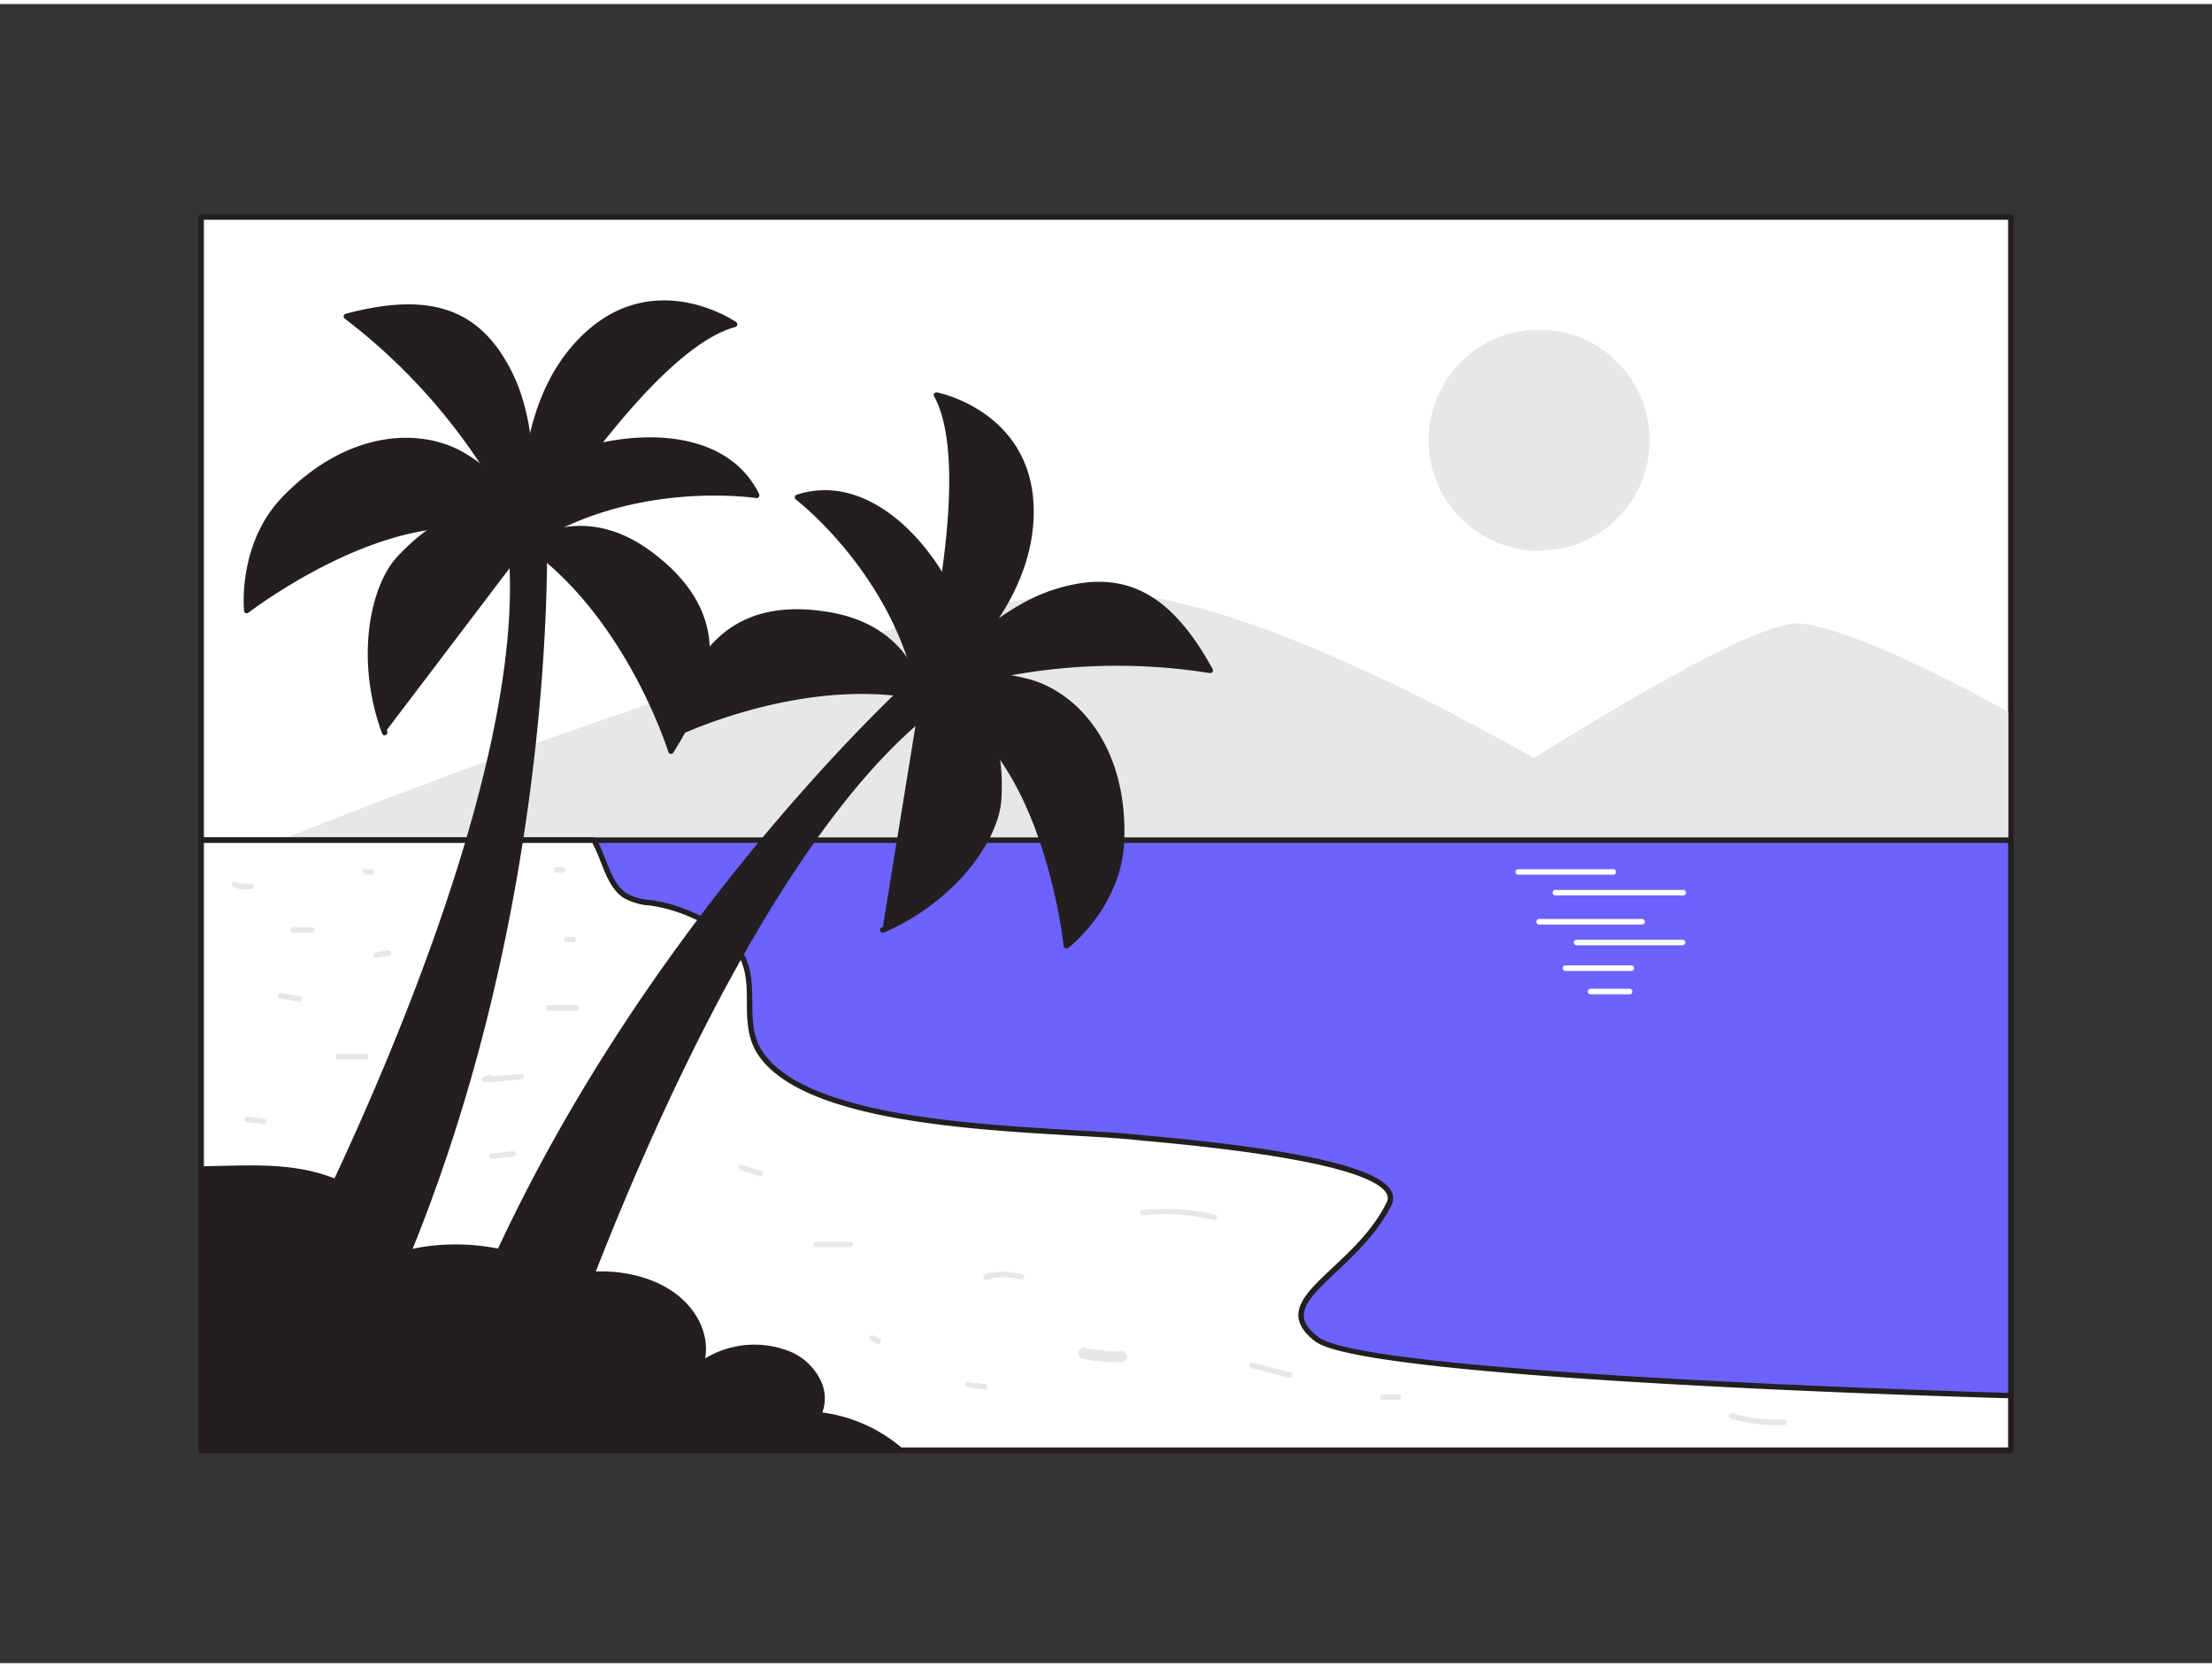 <svg xmlns="http://www.w3.org/2000/svg" viewBox="0 0 400 300" width="406" height="306" class="illustration styles_illustrationTablet__1DWOa"><rect x="0" y="0" width="400" height="300" fill="#333333" stroke="none"/><g id="_544_summer_landscape_flatline" data-name="#544_summer_landscape_flatline"><rect x="36.37" y="38.48" width="327.25" height="223.03" fill="#fff"></rect><path d="M363.63,262H36.37a.51.51,0,0,1-.5-.5v-223a.51.51,0,0,1,.5-.5H363.63a.51.51,0,0,1,.5.5v223A.51.51,0,0,1,363.63,262ZM36.87,261H363.13V39H36.87Z" fill="#231f20"></path><path d="M50.1,151.4S164.59,105.23,200,106.35,302.42,151.4,302.42,151.4Z" fill="#e6e7e8"></path><path d="M325.6,112c11.26,1.15,37.56,16,37.56,16V151.4H254.08S314.34,110.82,325.6,112Z" fill="#e6e7e8"></path><rect x="36.37" y="151.19" width="327.26" height="110.33" fill="#6C63FF"></rect><path d="M363.63,262H36.37a.5.5,0,0,1-.5-.5V151.19a.5.5,0,0,1,.5-.5H363.63a.5.5,0,0,1,.5.5V261.52A.5.5,0,0,1,363.63,262ZM36.87,261H363.13V151.69H36.87Z" fill="#231f20"></path><path d="M363.63,251.62v9.9H36.37V151.19h71a21.39,21.39,0,0,1,1,2.09c1.24,2.9,2.12,6.33,4.67,8,1.56,1,3.45,1.11,5.24,1.39,5.35.85,13.28,4.24,16,9.78,2.57,5.34-.24,12.08,3.21,17.27C147,204.05,190,203.21,206,205c4.43.48,49.28,3.75,45.19,12-6.19,12.51-22.52,17.51-12.95,24.51S363.63,251.62,363.63,251.62Z" fill="#fff"></path><path d="M363.63,262H36.37a.5.5,0,0,1-.5-.5V151.19a.5.5,0,0,1,.5-.5h71a.47.47,0,0,1,.43.25,19.41,19.41,0,0,1,1.06,2.14c.24.57.47,1.15.7,1.74.91,2.34,1.86,4.77,3.78,6A10.11,10.11,0,0,0,117.5,162l.9.13c5,.8,13.46,4.13,16.32,10.06,1.24,2.57,1.28,5.44,1.32,8.22,0,3.25.08,6.32,1.86,9,7.54,11.36,36.76,13.07,56.1,14.2,4.77.28,8.9.52,12,.86l2,.19c26.94,2.45,41.19,5.7,43.56,9.93a2.66,2.66,0,0,1,.05,2.61c-2.47,5-6.6,8.87-9.91,12s-6.07,5.71-5.92,8.11c.07,1.27,1,2.51,2.72,3.79,9.35,6.83,124,10,125.13,10.05a.5.5,0,0,1,.49.5v9.9A.5.5,0,0,1,363.63,262ZM36.87,261H363.13V252.1c-9.27-.25-115.83-3.37-125.21-10.22-2-1.47-3-3-3.13-4.54-.18-2.87,2.65-5.53,6.23-8.89,3.43-3.22,7.31-6.87,9.7-11.7a1.68,1.68,0,0,0,0-1.68c-1.49-2.66-10.12-6.45-42.78-9.43-.93-.08-1.61-.14-2-.19-3.12-.34-7.23-.58-12-.85-19.54-1.15-49.06-2.87-56.88-14.65-1.93-2.91-2-6.27-2-9.52,0-2.8-.08-5.44-1.22-7.81-2.69-5.58-10.79-8.74-15.58-9.5l-.87-.13a10.91,10.91,0,0,1-4.56-1.33c-2.19-1.4-3.2-4-4.17-6.48-.23-.58-.45-1.15-.69-1.71s-.57-1.25-.86-1.78H36.87Z" fill="#231f20"></path><circle cx="278.32" cy="78.86" r="19.99" fill="#e6e7e8"></circle><path d="M53.89,227S98.31,142.53,92.15,96l6.25-1.18S101.07,163,71.51,231.2Z" fill="#231f20"></path><path d="M71.51,231.7l-.12,0-17.61-4.24a.51.51,0,0,1-.34-.28.49.49,0,0,1,0-.44c.44-.84,44.28-84.81,38.2-130.65a.5.5,0,0,1,.41-.55l6.24-1.18a.5.5,0,0,1,.41.1.52.52,0,0,1,.19.37c0,.68,2.33,69.09-26.93,136.59A.53.53,0,0,1,71.51,231.7Zm-16.88-5.08,16.58,4c27.58-63.86,26.86-128.4,26.7-135.18l-5.2,1C98.21,140.65,58.48,219.14,54.63,226.62Z" fill="#231f20"></path><path d="M95.42,97.7s2.76-18.3-3-30.42S77.2,52.62,62.65,56.5A106.45,106.45,0,0,1,95.42,97.7Z" fill="#231f20"></path><path d="M95.42,98.2a.49.49,0,0,1-.45-.3,106.93,106.93,0,0,0-32.6-41,.5.5,0,0,1,.15-.9c15.55-4.14,24.61-.84,30.31,11.06,5.8,12.11,3.12,30.52,3.09,30.71a.51.51,0,0,1-.43.42ZM63.8,56.72A109.11,109.11,0,0,1,95.14,95.87c.51-4.86,1.42-18.71-3.21-28.37C86.61,56.39,78.16,53.13,63.8,56.72Z" fill="#231f20"></path><path d="M95.42,97.7s21.93-35.64,37.41-39.78c0,0-14.81-10.67-28,3.1S95.42,97.7,95.42,97.7Z" fill="#231f20"></path><path d="M95.42,98.2h-.09a.49.49,0,0,1-.4-.41c0-.23-3.62-23.31,9.57-37.1S133,57.4,133.12,57.51a.49.49,0,0,1,.2.5.48.48,0,0,1-.36.39c-15.11,4-36.89,39.21-37.11,39.56A.51.51,0,0,1,95.42,98.2Zm24.74-43.77c-4.56,0-9.86,1.62-14.94,6.94-11,11.51-10,29.76-9.47,34.88,1.75-2.75,6.4-9.85,12.18-17.2,9.39-11.94,17.37-19.09,23.73-21.3A23,23,0,0,0,120.16,54.43Z" fill="#231f20"></path><path d="M95.42,97.7s1.91-15,12.23-17.62,24.07-1.72,29.17,8.77C136.82,88.85,114.63,85.24,95.42,97.7Z" fill="#231f20"></path><path d="M95.42,98.2a.42.42,0,0,1-.26-.08.47.47,0,0,1-.23-.48C95,97,97,82.23,107.53,79.6s24.47-1.8,29.74,9a.51.51,0,0,1-.05.52.5.5,0,0,1-.48.2c-.22,0-22.23-3.43-41,8.77A.57.57,0,0,1,95.42,98.2Zm22-18.85a40.23,40.23,0,0,0-9.68,1.22c-8.28,2.07-11,12.66-11.67,16.11,16.66-10.3,35.41-8.94,39.83-8.45C132.26,81.67,124.89,79.35,117.45,79.35Z" fill="#231f20"></path><path d="M95.42,97.7s-.5-9.24-11.35-15.91-24.25-.93-32.51,7.51-6.93,20.34-6.93,20.34S75.94,85.33,95.42,97.7Z" fill="#231f20"></path><path d="M44.63,110.14a.48.48,0,0,1-.2,0,.5.5,0,0,1-.3-.4c0-.12-1.26-12.24,7.07-20.75C63,76.89,76.35,76.45,84.33,81.36c11,6.73,11.57,15.93,11.59,16.31a.49.49,0,0,1-.24.46.49.49,0,0,1-.52,0c-19-12-49.91,11.67-50.23,11.92A.45.45,0,0,1,44.63,110.14Zm28.8-30.72c-6.65,0-14.36,2.92-21.51,10.23-6.71,6.85-7,16.14-6.85,19A98.89,98.89,0,0,1,62.52,98.57c13.08-5.77,24.21-6.4,32.26-1.84-.49-2.53-2.56-9.34-11-14.52A19.86,19.86,0,0,0,73.43,79.42Z" fill="#231f20"></path><path d="M95.42,97.7s1.07-3.15-5-4.94-12.1,1-18.16,7.46-6.62,20.85-2.67,31.51" fill="#231f20"></path><path d="M69.57,132.23a.52.52,0,0,1-.47-.33c-4.82-13-2.37-26.49,2.77-32,6.44-6.91,12.55-9.4,18.67-7.6,2.61.77,4.32,1.89,5.06,3.32a3.07,3.07,0,0,1,.3,2.26.49.49,0,0,1-.64.31.48.48,0,0,1-.31-.62A2.16,2.16,0,0,0,94.7,96c-.43-.8-1.55-1.94-4.44-2.79-5.72-1.68-11.5.71-17.65,7.32-5.55,6-6.7,19.86-2.57,31a.52.52,0,0,1-.3.65A.47.47,0,0,1,69.57,132.23Z" fill="#231f20"></path><path d="M95.42,97.7s9.62-7.38,21.81,1.53c14.76,10.79,12.08,23.15,4.1,35.85C121.33,135.08,113.88,110.69,95.42,97.7Z" fill="#231f20"></path><path d="M121.33,135.58h-.07a.53.53,0,0,1-.41-.35c-.07-.25-7.61-24.38-25.72-37.12a.5.5,0,0,1,0-.81c.1-.07,10-7.5,22.4,1.52,16.51,12.07,10.94,25.86,4.23,36.53A.5.5,0,0,1,121.33,135.58Zm-25-37.86c15.84,11.5,23.52,31.46,25.16,36.19,9-14.82,7.59-25.42-4.53-34.28C106.84,92.25,98.52,96.36,96.3,97.72Z" fill="#231f20"></path><path d="M101.55,244.51S132,154.09,169.89,126.44l-3.45-5.33s-51.19,45.13-80.12,113.58Z" fill="#231f20"></path><path d="M101.55,245a.53.53,0,0,1-.27-.08l-15.23-9.82a.51.51,0,0,1-.19-.61c28.64-67.77,79.73-113.32,80.24-113.77a.53.53,0,0,1,.4-.12.49.49,0,0,1,.36.23l3.45,5.33a.49.49,0,0,1-.12.67C132.83,154.09,102.33,243.76,102,244.67a.49.49,0,0,1-.3.31A.51.51,0,0,1,101.55,245ZM87,234.5l14.34,9.24c2.75-8,32.12-90.88,67.93-117.42l-2.89-4.45C161.32,126.43,114.12,170.47,87,234.5Z" fill="#231f20"></path><path d="M166.41,125.24s11.34-14.63,24.11-18.79,21.09.86,28.33,14.06A106.54,106.54,0,0,0,166.41,125.24Z" fill="#231f20"></path><path d="M166.41,125.74a.49.49,0,0,1-.4-.8c.12-.15,11.59-14.81,24.36-19,12.54-4.08,21.18.19,28.91,14.3a.5.5,0,0,1-.54.73,107,107,0,0,0-52.16,4.71A.51.51,0,0,1,166.41,125.74Zm32.23-20.22a25.71,25.71,0,0,0-8,1.4c-10.2,3.32-19.58,13.54-22.75,17.26a109.1,109.1,0,0,1,50-4.34C212.36,110.1,206.32,105.52,198.64,105.52Z" fill="#231f20"></path><path d="M166.41,125.24s10.65-40.47,3-54.53c0,0,17.93,3.36,17.06,22.39S166.41,125.24,166.41,125.24Z" fill="#231f20"></path><path d="M166.41,125.74a.52.52,0,0,1-.29-.09.49.49,0,0,1-.19-.54c.1-.4,10.51-40.43,3-54.16a.49.49,0,0,1,0-.53.51.51,0,0,1,.5-.2c.18,0,18.35,3.66,17.47,22.9-.88,19.06-20.05,32.4-20.25,32.53A.47.47,0,0,1,166.41,125.74Zm3.89-54.29c2.8,6.12,3.13,16.83,1,31.87-1.33,9.25-3.26,17.52-4,20.69,4.07-3.15,18-15,18.7-30.94S174.06,72.47,170.3,71.45Z" fill="#231f20"></path><path d="M166.41,125.24s9.57-11.75,4.31-21-15.37-18.61-26.48-15.06C144.24,89.18,162.17,102.75,166.41,125.24Z" fill="#231f20"></path><path d="M166.41,125.74h-.12a.49.49,0,0,1-.37-.4c-4.16-22-21.8-35.61-22-35.75a.5.5,0,0,1-.19-.48.49.49,0,0,1,.34-.39C155.57,85,165.84,94.64,171.15,104s-4,21.08-4.35,21.57A.5.5,0,0,1,166.41,125.74ZM145.3,89.4c3.41,2.85,17.34,15.49,21.38,34.64,2-2.87,7.82-12.14,3.6-19.56C165.3,95.71,155.84,86.69,145.3,89.4Z" fill="#231f20"></path><path d="M166.41,125.24s7-6,19.35-2.77,17.41,16.91,17,28.71-9.93,19.06-9.93,19.06S188.81,130.8,166.41,125.24Z" fill="#231f20"></path><path d="M192.83,170.74a.71.71,0,0,1-.2,0,.51.51,0,0,1-.3-.41c0-.39-4.24-39.15-26-44.56a.53.53,0,0,1-.37-.37.51.51,0,0,1,.16-.5c.3-.25,7.39-6.14,19.81-2.87,9.06,2.39,18,12.35,17.37,29.21-.4,11.9-10,19.36-10.13,19.44A.54.54,0,0,1,192.83,170.74ZM167.56,125c8.86,2.68,16.08,11.16,20.93,24.61a99,99,0,0,1,4.72,19.61c2.17-1.93,8.73-8.53,9-18.09.56-16.32-7.95-25.93-16.63-28.21C176.08,120.44,169.72,123.65,167.56,125Z" fill="#231f20"></path><path d="M166.41,125.24s1.54-2.94,7,.22,7.66,9.42,7.14,18.3-10.52,19.18-21,23.67" fill="#231f20"></path><path d="M159.63,167.94a.51.51,0,0,1-.46-.31.49.49,0,0,1,.26-.65c10.91-4.7,20.18-15.13,20.66-23.25.53-9-1.72-14.85-6.89-17.83-2.61-1.5-4.2-1.53-5.08-1.29a2.12,2.12,0,0,0-1.27.87.51.51,0,0,1-.68.2.49.49,0,0,1-.2-.67,3.09,3.09,0,0,1,1.84-1.35c1.55-.45,3.53,0,5.89,1.37,5.53,3.19,7.94,9.32,7.38,18.76-.44,7.54-8.51,18.62-21.25,24.1A.46.46,0,0,1,159.63,167.94Z" fill="#231f20"></path><path d="M166.41,125.24s-1.29-12-16.15-14.72c-18-3.24-25.1,7.23-28.78,21.78C121.48,132.3,144.27,120.85,166.41,125.24Z" fill="#231f20"></path><path d="M121.48,132.8a.51.51,0,0,1-.31-.11.52.52,0,0,1-.17-.52c3.08-12.21,9.2-25.76,29.34-22.15,7.86,1.42,11.94,5.45,14,8.59a16.63,16.63,0,0,1,2.59,6.58.54.54,0,0,1-.16.42.48.48,0,0,1-.44.12c-21.72-4.3-44.38,6.9-44.6,7A.49.49,0,0,1,121.48,132.8Zm22.58-22.38c-11.11,0-18,6.68-21.83,21,4.56-2.07,24.31-10.29,43.56-6.77-.55-2.54-3.35-11.41-15.62-13.61A34.6,34.6,0,0,0,144.06,110.42Z" fill="#231f20"></path><path d="M162.85,261.52H36.37V210.66c8-.08,16-.85,23.5,2s12.33,10.06,7.93,15.26c10.36-5,25.48-3.81,34.11,2.75,6.17-1.89,13.74-1,18.85,2.16s7.49,8.54,5.95,13.33c3.7-3.29,10.72-4.24,15.75-2.12s7.5,7,5.55,11.06A27.57,27.57,0,0,1,162.85,261.52Z" fill="#231f20"></path><path d="M162.85,262H36.37a.5.5,0,0,1-.5-.5V210.66a.5.5,0,0,1,.5-.5l3.84-.08c6.61-.16,13.45-.32,19.83,2.1,4.87,1.84,8.67,5.53,9.66,9.39a7.11,7.11,0,0,1-.51,5.17c10.38-4.25,24.4-2.89,32.82,3.37,6.26-1.84,13.87-.93,19,2.28,4.81,3,7.29,7.88,6.51,12.5a17.26,17.26,0,0,1,15.13-1.32,10.71,10.71,0,0,1,6,5.87,7.48,7.48,0,0,1,.06,5.23,27.9,27.9,0,0,1,14.44,6.47.48.48,0,0,1,.14.55A.49.49,0,0,1,162.85,262Zm-126-1H161.43A27.26,27.26,0,0,0,148,255.58a.48.48,0,0,1-.38-.25.5.5,0,0,1,0-.46,6.27,6.27,0,0,0,.17-5.08,9.68,9.68,0,0,0-5.46-5.3c-4.84-2-11.67-1.13-15.23,2a.5.5,0,0,1-.6,0,.51.51,0,0,1-.2-.58c1.46-4.57-.85-9.69-5.74-12.75s-12.4-4-18.44-2.1a.55.55,0,0,1-.45-.08c-8.42-6.4-23.49-7.61-33.59-2.7a.5.5,0,0,1-.6-.78,6.19,6.19,0,0,0,1.32-5.76c-.92-3.55-4.48-7-9-8.7-6.2-2.35-12.94-2.19-19.46-2-1.12,0-2.24.06-3.36.07Z" fill="#231f20"></path><path d="M291.72,157.43H274.54a.51.51,0,0,1-.5-.5.5.5,0,0,1,.5-.5h17.18a.5.5,0,0,1,.5.5A.5.5,0,0,1,291.72,157.43Z" fill="#fff"></path><path d="M304.39,161.18H281.27a.5.5,0,0,1,0-1h23.12a.5.5,0,0,1,0,1Z" fill="#fff"></path><path d="M296.93,166.44H278.32a.51.51,0,0,1-.5-.5.5.5,0,0,1,.5-.5h18.61a.5.5,0,0,1,.5.5A.51.51,0,0,1,296.93,166.44Z" fill="#fff"></path><path d="M304.26,170.19H285.1a.5.5,0,0,1,0-1h19.16a.5.5,0,0,1,0,1Z" fill="#fff"></path><path d="M295,174.83h-11.9a.5.5,0,0,1-.5-.5.51.51,0,0,1,.5-.5H295a.51.51,0,0,1,.5.5A.5.5,0,0,1,295,174.83Z" fill="#fff"></path><path d="M294.68,179.06h-7.05a.5.5,0,0,1-.5-.5.5.5,0,0,1,.5-.5h7.05a.5.5,0,0,1,.5.5A.5.5,0,0,1,294.68,179.06Z" fill="#fff"></path><path d="M202.75,243.6a27.15,27.15,0,0,1-6.49-.59,1,1,0,0,0-1.23.7,1,1,0,0,0,.7,1.23,29,29,0,0,0,7,.66,1,1,0,0,0,0-2Z" fill="#e6e7e8"></path><path d="M153.75,223.81h-6.19a.5.5,0,0,0,0,1h6.19A.5.5,0,0,0,153.75,223.81Z" fill="#e6e7e8"></path><path d="M137.53,211l-3.37-1.14a.49.49,0,0,0-.61.34.51.51,0,0,0,.34.62l3.38,1.15a.5.5,0,0,0,.26-1Z" fill="#e6e7e8"></path><path d="M54.21,179.4l-3.38-.56a.52.52,0,0,0-.62.35.5.5,0,0,0,.35.61l3.38.56a.52.52,0,0,0,.62-.35A.51.51,0,0,0,54.21,179.4Z" fill="#e6e7e8"></path><path d="M56.34,166.94H53a.5.5,0,0,0,0,1h3.38a.5.5,0,0,0,0-1Z" fill="#e6e7e8"></path><path d="M104.2,181H99.13a.5.5,0,0,0,0,1h5.07A.5.5,0,0,0,104.2,181Z" fill="#e6e7e8"></path><path d="M103.64,168.63h-1.13a.5.5,0,0,0-.35.14.53.53,0,0,0-.15.36.51.51,0,0,0,.5.5h1.13a.51.51,0,0,0,.35-.15.53.53,0,0,0,.15-.35A.51.51,0,0,0,103.64,168.63Z" fill="#e6e7e8"></path><path d="M219.74,218.89a39.89,39.89,0,0,0-13.07-.86c-.63.07-.64,1.07,0,1a39.14,39.14,0,0,1,12.81.82C220.1,220,220.37,219,219.74,218.89Z" fill="#e6e7e8"></path><path d="M159.3,241.64a.46.46,0,0,0-.22-.3l-1.13-.57a.58.58,0,0,0-.39-.05.62.62,0,0,0-.3.23.51.51,0,0,0,.18.69l1.13.56a.53.53,0,0,0,.39.05.48.48,0,0,0,.29-.23A.43.43,0,0,0,159.3,241.64Z" fill="#e6e7e8"></path><path d="M252.86,251.4h-2.81a.51.51,0,0,0-.5.5.5.5,0,0,0,.5.5h2.81a.5.5,0,0,0,.5-.5A.51.51,0,0,0,252.86,251.4Z" fill="#e6e7e8"></path><path d="M322.69,255.92a29.25,29.25,0,0,1-9.44-1.13.5.5,0,0,0-.26,1,30.58,30.58,0,0,0,9.7,1.16C323.33,256.89,323.34,255.89,322.69,255.92Z" fill="#e6e7e8"></path><path d="M184.85,229.67a12.93,12.93,0,0,0-6.65,0,.5.5,0,0,0,.27,1,11.66,11.66,0,0,1,6.12,0A.5.5,0,0,0,184.85,229.67Z" fill="#e6e7e8"></path><path d="M178,249.53l-3-.38a.5.5,0,0,0-.5.5.51.51,0,0,0,.5.5l3,.38a.5.5,0,0,0,0-1Z" fill="#e6e7e8"></path><path d="M92.74,207.42l-3.75.4a.51.51,0,0,0-.5.5.5.5,0,0,0,.5.5l3.75-.4a.51.51,0,0,0,.5-.5A.5.5,0,0,0,92.74,207.42Z" fill="#e6e7e8"></path><path d="M94.24,193.48l-5.18.39a.49.49,0,0,0-.58-.29l-1,.41a.53.53,0,0,0-.36.55.5.5,0,0,0,.49.43l6.64-.49C94.88,194.44,94.89,193.44,94.24,193.48Z" fill="#e6e7e8"></path><path d="M66.1,189.84H61.22a.5.5,0,0,0,0,1H66.1A.5.5,0,0,0,66.1,189.84Z" fill="#e6e7e8"></path><path d="M47.69,201.54l-3-.37a.5.5,0,0,0-.5.5.52.52,0,0,0,.5.5l3,.37a.5.5,0,0,0,.5-.5A.52.52,0,0,0,47.69,201.54Z" fill="#e6e7e8"></path><path d="M70.71,171.46a.51.51,0,0,0-.61-.35l-2.25.4a.51.51,0,0,0-.35.62.52.52,0,0,0,.62.35l2.24-.4A.51.51,0,0,0,70.71,171.46Z" fill="#e6e7e8"></path><path d="M45.93,159.41a.52.52,0,0,0-.62-.35l-.29,0-.38,0a5.79,5.79,0,0,1-.72,0h-.11l-.16,0-.37-.08a5.88,5.88,0,0,1-.71-.23.5.5,0,0,0-.62.34.52.52,0,0,0,.35.62,6.12,6.12,0,0,0,3.28.33A.5.5,0,0,0,45.93,159.41Z" fill="#e6e7e8"></path><path d="M101.76,156.05h-1.13a.53.53,0,0,0-.35.15.51.51,0,0,0-.15.35.51.51,0,0,0,.5.5h1.13a.51.51,0,0,0,.35-.15.47.47,0,0,0,.15-.35A.51.51,0,0,0,101.76,156.05Z" fill="#e6e7e8"></path><path d="M67.22,156.43H66.1a.48.48,0,0,0-.5.5.51.51,0,0,0,.5.5h1.12a.55.55,0,0,0,.36-.15.52.52,0,0,0,.14-.35A.5.5,0,0,0,67.22,156.43Z" fill="#e6e7e8"></path><path d="M233.31,247.41l-6.74-1.77a.5.5,0,0,0-.26,1l6.73,1.77A.5.5,0,0,0,233.31,247.41Z" fill="#e6e7e8"></path></g></svg>
